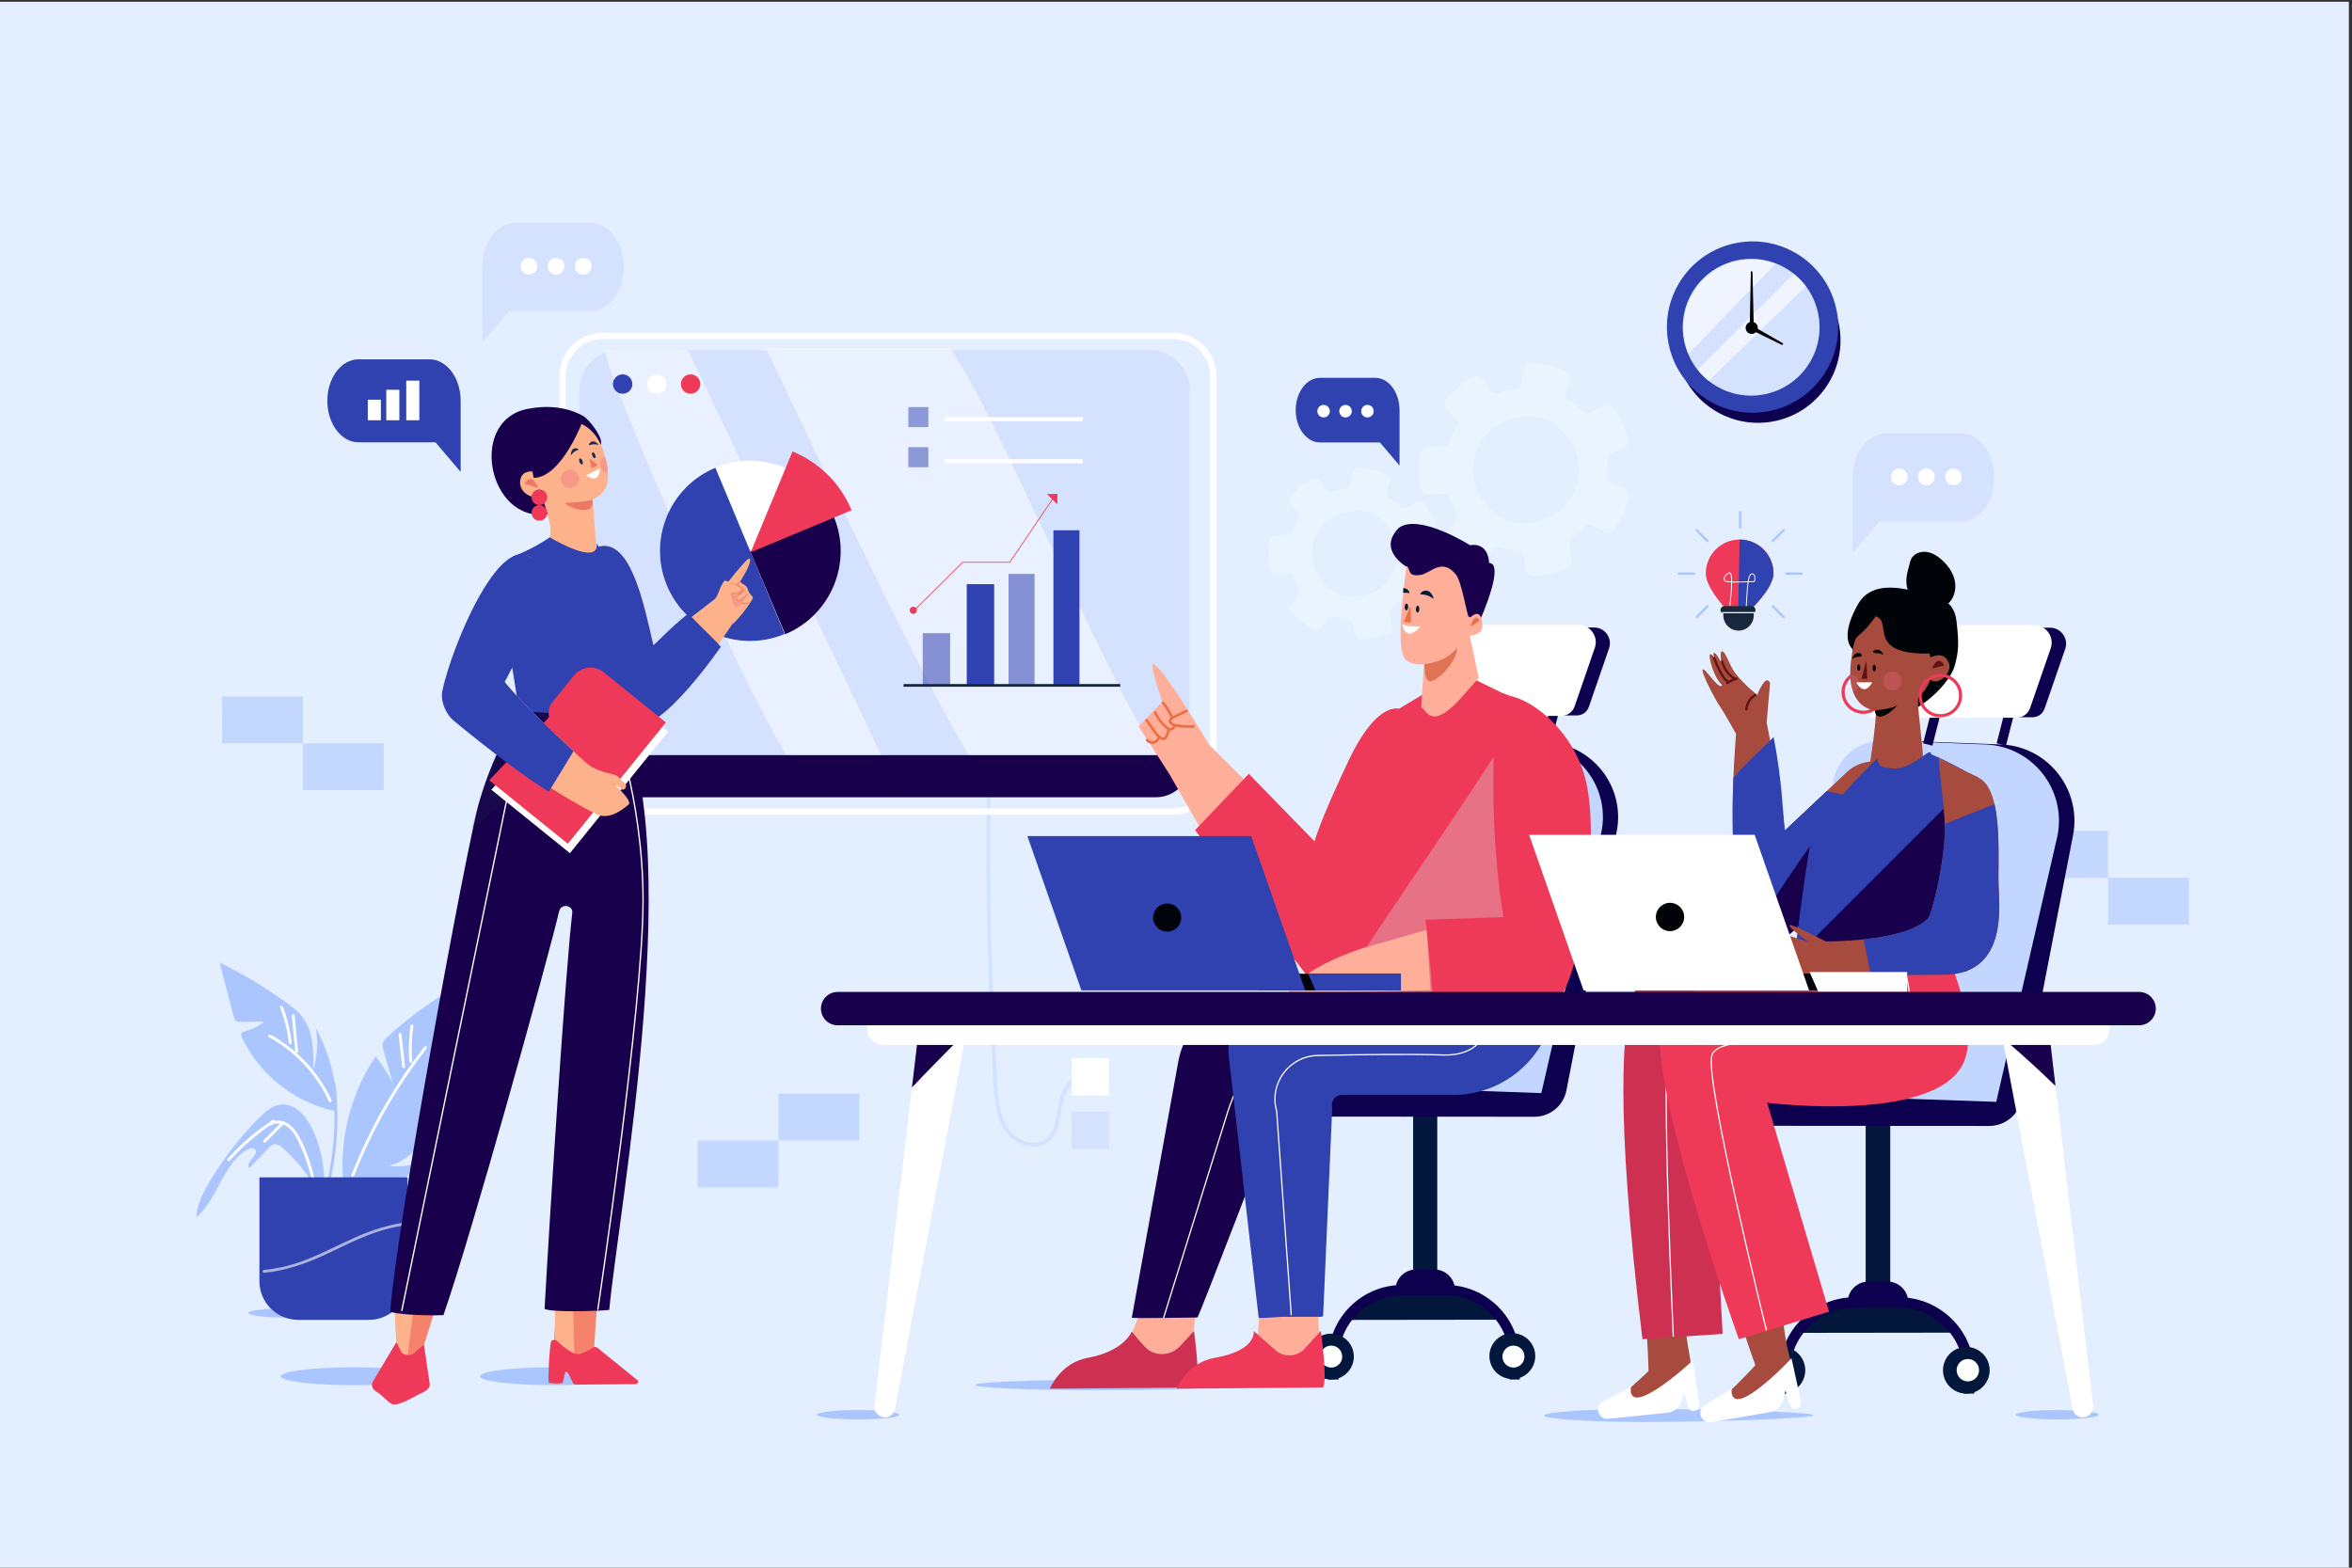 <?xml version="1.0" encoding="utf-8"?>
<!-- Generator: Adobe Illustrator 27.5.0, SVG Export Plug-In . SVG Version: 6.00 Build 0)  -->
<svg version="1.1" xmlns="http://www.w3.org/2000/svg" xmlns:xlink="http://www.w3.org/1999/xlink" x="0px" y="0px"
	 viewBox="0 0 750 500" style="enable-background:new 0 0 750 500;" xml:space="preserve">
<rect x="0" y="0" width="750" height="500" fill="#333333" stroke="none"/>
<g id="BACKGROUND">
	<rect x="-0.998" y="0.554" style="fill:#E3EFFF;" width="750" height="500"/>
</g>
<g id="OBJECTS">
	<g>
		<g>
			
				<ellipse transform="matrix(0.987 -0.162 0.162 0.987 -10.217 91.948)" style="fill:#0D004F;" cx="560.475" cy="108.822" rx="26.293" ry="26.293"/>
			<circle style="fill:#FFFFFF;" cx="558.587" cy="104.572" r="26.293"/>
			
				<ellipse transform="matrix(0.973 -0.233 0.233 0.973 -9.007 132.718)" style="fill:#3041B0;" cx="558.587" cy="104.572" rx="27.304" ry="27.304"/>
			
				<ellipse transform="matrix(0.962 -0.272 0.272 0.962 -7.399 155.709)" style="fill:#D4E2FF;" cx="558.587" cy="104.572" rx="21.818" ry="21.818"/>
			<path style="opacity:0.62;fill:#FFFFFF;" d="M544.357,106.705c7.269-7.549,14.534-15.107,21.904-22.558
				c-2.388-0.898-4.973-1.392-7.675-1.392c-12.05,0-21.818,9.768-21.818,21.817c0,2.938,0.585,5.74,1.638,8.298
				C540.393,110.817,542.376,108.762,544.357,106.705z"/>
			<path style="opacity:0.62;fill:#FFFFFF;" d="M546.768,119.628c1.211-1.188,2.457-2.338,3.665-3.528
				c8.441-8.313,16.933-16.574,25.477-24.78c-1.134-1.479-2.452-2.809-3.922-3.955c-10.276,10.128-20.448,20.363-30.646,30.569
				c1.028,1.324,2.205,2.526,3.505,3.582C545.466,120.839,546.172,120.213,546.768,119.628z"/>
			<path d="M560.525,104.572c0-1.071-0.868-1.939-1.939-1.939c-1.071,0-1.939,0.868-1.939,1.939c0,1.071,0.868,1.939,1.939,1.939
				C559.657,106.511,560.525,105.643,560.525,104.572z"/>
			<g>
				<path d="M568.131,109.976l-10.191-5.01l0.362-18.225c0.003-0.137,0.111-0.248,0.247-0.255l0,0
					c0.147-0.008,0.271,0.107,0.274,0.254l0.409,17.439l9.189,5.25c0.143,0.082,0.197,0.26,0.123,0.407l0,0
					C568.469,109.988,568.284,110.051,568.131,109.976z"/>
			</g>
		</g>
		<g style="opacity:0.73;">
			<g>
				<path style="fill:#EDF5FF;" d="M475.224,124.467l-2.452-3.503c-0.683-0.976-1.998-1.256-3.033-0.666
					c-3.229,1.841-6.09,4.162-8.543,6.931c-0.786,0.888-0.787,2.225,0.02,3.095l2.941,3.173c0.686,0.74,0.813,1.848,0.287,2.709
					c-0.897,1.469-1.644,3.022-2.234,4.631c-0.312,0.851-1.13,1.413-2.036,1.448l-4.944,0.19c-1.097,0.042-2.004,0.861-2.178,1.945
					c-0.6,3.739-0.572,7.585,0.081,11.305c0.199,1.129,1.194,1.944,2.339,1.904l4.566-0.157c0.967-0.033,1.862,0.54,2.199,1.446
					c0.301,0.809,0.645,1.61,1.034,2.401c0.366,0.742,0.762,1.46,1.187,2.151c0.49,0.798,0.416,1.82-0.158,2.56l-2.918,3.76
					c-0.687,0.885-0.628,2.135,0.128,2.962c2.544,2.783,5.568,5.148,8.889,6.954c0.996,0.542,2.24,0.284,2.928-0.618l2.83-3.709
					c0.581-0.762,1.578-1.085,2.49-0.791c1.733,0.559,3.525,0.938,5.344,1.126c1.028,0.106,1.853,0.894,2.01,1.916l0.643,4.18
					c0.182,1.186,1.252,2.022,2.449,1.937c3.75-0.267,7.395-1.153,10.888-2.648c0.991-0.425,1.58-1.456,1.392-2.518l-0.895-5.066
					c-0.152-0.862,0.189-1.751,0.91-2.247c1.384-0.95,2.654-2.018,3.802-3.185c0.712-0.724,1.82-0.874,2.708-0.384l3.772,2.082
					c1.035,0.571,2.335,0.259,3.003-0.716c2.11-3.086,3.717-6.534,4.723-10.142c0.297-1.067-0.197-2.198-1.191-2.688l-4.36-2.148
					c-0.825-0.407-1.342-1.269-1.267-2.186c0.136-1.674,0.109-3.368-0.086-5.06c-0.112-0.975,0.439-1.906,1.335-2.307l4.092-1.831
					c1.056-0.473,1.592-1.661,1.255-2.768c-0.536-1.759-1.217-3.48-2.033-5.137c-0.831-1.687-1.799-3.304-2.891-4.827
					c-0.678-0.946-1.957-1.24-2.976-0.678l-3.89,2.147c-0.87,0.48-1.953,0.345-2.668-0.345c-1.332-1.285-2.788-2.413-4.339-3.374
					c-0.852-0.528-1.25-1.553-0.99-2.521l1.15-4.265c0.304-1.128-0.291-2.303-1.377-2.732c-3.457-1.366-7.144-2.167-10.849-2.356
					c-1.16-0.059-2.185,0.753-2.383,1.898l-0.762,4.394c-0.169,0.978-0.951,1.737-1.935,1.865c-1.812,0.236-3.618,0.667-5.389,1.303
					C476.884,125.652,475.81,125.305,475.224,124.467z M492.584,133.432c19.848,10.119,10.678,37.081-11.226,33.001
					c-0.235-0.044-0.473-0.125-0.685-0.234c-19.836-10.125-10.668-37.072,11.226-33.001
					C492.134,133.243,492.371,133.324,492.584,133.432z"/>
				<path style="fill:#EDF5FF;" d="M422.787,156.184l-1.976-2.823c-0.551-0.786-1.61-1.012-2.444-0.537
					c-2.602,1.483-4.908,3.354-6.885,5.586c-0.634,0.715-0.634,1.793,0.016,2.494l2.37,2.557c0.553,0.597,0.655,1.489,0.231,2.184
					c-0.723,1.184-1.324,2.435-1.8,3.732c-0.252,0.686-0.91,1.138-1.641,1.167l-3.984,0.153c-0.884,0.034-1.615,0.693-1.755,1.567
					c-0.484,3.013-0.461,6.113,0.065,9.11c0.16,0.91,0.962,1.566,1.885,1.535l3.679-0.127c0.779-0.027,1.5,0.435,1.772,1.166
					c0.242,0.652,0.519,1.297,0.833,1.935c0.295,0.598,0.614,1.176,0.957,1.734c0.395,0.643,0.335,1.466-0.128,2.063l-2.351,3.03
					c-0.554,0.713-0.506,1.721,0.104,2.387c2.05,2.243,4.487,4.149,7.163,5.604c0.803,0.436,1.805,0.229,2.359-0.498l2.281-2.989
					c0.468-0.614,1.271-0.874,2.007-0.637c1.397,0.451,2.841,0.756,4.307,0.907c0.829,0.086,1.493,0.721,1.62,1.544l0.518,3.368
					c0.147,0.956,1.009,1.63,1.973,1.561c3.022-0.215,5.959-0.929,8.774-2.134c0.799-0.342,1.273-1.173,1.122-2.029l-0.721-4.083
					c-0.123-0.694,0.152-1.412,0.734-1.811c1.115-0.766,2.139-1.626,3.064-2.567c0.573-0.583,1.467-0.705,2.183-0.309l3.04,1.678
					c0.834,0.461,1.882,0.21,2.42-0.577c1.701-2.487,2.995-5.266,3.806-8.174c0.24-0.86-0.159-1.771-0.959-2.166l-3.514-1.731
					c-0.665-0.327-1.081-1.023-1.021-1.761c0.109-1.349,0.088-2.714-0.069-4.078c-0.09-0.786,0.354-1.536,1.076-1.859l3.298-1.476
					c0.851-0.381,1.283-1.338,1.011-2.23c-0.432-1.418-0.981-2.805-1.638-4.14c-0.669-1.359-1.45-2.663-2.329-3.89
					c-0.547-0.763-1.577-0.999-2.398-0.546l-3.135,1.73c-0.701,0.387-1.574,0.278-2.15-0.278c-1.074-1.035-2.247-1.944-3.497-2.719
					c-0.686-0.425-1.008-1.252-0.798-2.031l0.927-3.437c0.245-0.909-0.235-1.855-1.11-2.201c-2.786-1.101-5.757-1.746-8.743-1.899
					c-0.934-0.048-1.761,0.607-1.921,1.529l-0.614,3.541c-0.137,0.788-0.766,1.4-1.56,1.503c-1.46,0.19-2.915,0.537-4.343,1.05
					C424.125,157.139,423.26,156.859,422.787,156.184z M436.778,163.409c15.995,8.154,8.605,29.882-9.047,26.595
					c-0.189-0.035-0.381-0.1-0.552-0.188c-15.985-8.159-8.597-29.875,9.047-26.594C436.415,163.256,436.606,163.322,436.778,163.409
					z"/>
			</g>
		</g>
		<g>
			<path style="fill:#3041B0;" d="M114.304,141.074h24.563l8.031,9.451v-22.683c0-7.308-4.441-13.232-9.92-13.232h-22.674
				c-5.479,0-9.92,5.924-9.92,13.232l0,0C104.384,135.15,108.826,141.074,114.304,141.074z"/>
			<rect x="123.177" y="124.32" style="fill:#FFFFFF;" width="4.166" height="9.72"/>
			<rect x="117.284" y="127.482" style="fill:#FFFFFF;" width="4.166" height="6.558"/>
			<rect x="129.547" y="121.405" style="fill:#FFFFFF;" width="4.166" height="12.636"/>
		</g>
		<g>
			<g>
				<path style="fill:#D4E2FF;" d="M188.399,99.192h-26.081l-8.527,10.035V85.143c0-7.759,4.716-14.049,10.533-14.049h24.075
					c5.817,0,10.533,6.29,10.533,14.049l0,0C198.932,92.902,194.216,99.192,188.399,99.192z"/>
			</g>
			<g>
				<path style="fill:#FFFFFF;" d="M171.331,84.917c0-1.469-1.191-2.66-2.66-2.66c-1.469,0-2.66,1.191-2.66,2.66
					c0,1.469,1.191,2.66,2.66,2.66C170.14,87.577,171.331,86.386,171.331,84.917z"/>
				<path style="fill:#FFFFFF;" d="M179.977,84.917c0-1.469-1.191-2.66-2.66-2.66c-1.469,0-2.66,1.191-2.66,2.66
					c0,1.469,1.191,2.66,2.66,2.66C178.786,87.577,179.977,86.386,179.977,84.917z"/>
				<path style="fill:#FFFFFF;" d="M188.623,84.917c0-1.469-1.191-2.66-2.66-2.66c-1.469,0-2.66,1.191-2.66,2.66
					c0,1.469,1.191,2.66,2.66,2.66C187.432,87.577,188.623,86.386,188.623,84.917z"/>
			</g>
		</g>
		<g>
			<g>
				<path style="fill:#D4E2FF;" d="M625.358,166.366h-26.082l-8.527,10.035v-24.085c0-7.759,4.716-14.049,10.533-14.049h24.075
					c5.817,0,10.533,6.29,10.533,14.049l0,0C635.891,160.076,631.175,166.366,625.358,166.366z"/>
			</g>
			<g>
				<path style="fill:#FFFFFF;" d="M608.29,152.09c0-1.469-1.191-2.66-2.66-2.66c-1.469,0-2.66,1.191-2.66,2.66
					c0,1.469,1.191,2.66,2.66,2.66C607.099,154.75,608.29,153.559,608.29,152.09z"/>
				<path style="fill:#FFFFFF;" d="M616.936,152.09c0-1.469-1.191-2.66-2.66-2.66s-2.66,1.191-2.66,2.66
					c0,1.469,1.191,2.66,2.66,2.66S616.936,153.559,616.936,152.09z"/>
				<path style="fill:#FFFFFF;" d="M625.582,152.09c0-1.469-1.191-2.66-2.66-2.66c-1.469,0-2.66,1.191-2.66,2.66
					c0,1.469,1.191,2.66,2.66,2.66C624.391,154.75,625.582,153.559,625.582,152.09z"/>
			</g>
		</g>
		<g>
			<g>
				<path style="fill:#3041B0;" d="M420.895,141.116h19.129l6.254,7.36v-17.665c0-5.691-3.459-10.304-7.725-10.304h-17.658
					c-4.267,0-7.725,4.613-7.725,10.304l0,0C413.169,136.503,416.628,141.116,420.895,141.116z"/>
			</g>
			<g>
				<path style="fill:#FFFFFF;" d="M424.062,131.14c0-1.102-0.893-1.995-1.995-1.995c-1.102,0-1.995,0.893-1.995,1.995
					c0,1.102,0.893,1.995,1.995,1.995C423.169,133.135,424.062,132.242,424.062,131.14z"/>
				<path style="fill:#FFFFFF;" d="M431.055,131.14c0-1.102-0.893-1.995-1.995-1.995c-1.102,0-1.995,0.893-1.995,1.995
					c0,1.102,0.893,1.995,1.995,1.995C430.161,133.135,431.055,132.242,431.055,131.14z"/>
				<path style="fill:#FFFFFF;" d="M438.047,131.14c0-1.102-0.893-1.995-1.995-1.995c-1.102,0-1.995,0.893-1.995,1.995
					c0,1.102,0.893,1.995,1.995,1.995C437.154,133.135,438.047,132.242,438.047,131.14z"/>
			</g>
		</g>
		<g>
			<g>
				<path style="fill:#EE3A58;" d="M565.523,182.874c0-5.96-4.831-10.791-10.791-10.791c-5.96,0-10.791,4.831-10.791,10.791
					s10.269,15.316,10.269,15.316S565.523,188.834,565.523,182.874z"/>
				<path style="fill:#3041B0;" d="M554.21,198.19c0,0,11.313-9.357,11.313-15.316s-4.831-10.791-10.791-10.791"/>
				<path style="fill:none;stroke:#FFFFFF;stroke-width:0.287;stroke-miterlimit:10;" d="M551.599,193.317
					c0,0,1.392-11.313-0.174-10.617c-1.567,0.696-2.437,2.437-0.696,2.785c1.741,0.348,8.702,0,8.702,0s0.62-1.98-0.522-2.437
					c-1.74-0.696-1.74,5.918-2.089,10.617"/>
				<g>
					<path style="fill:#18293D;" d="M558.561,195.754h-8.703c-0.673,0-1.218-0.545-1.218-1.218l0,0c0-0.673,0.546-1.218,1.218-1.218
						h8.703c0.673,0,1.218,0.546,1.218,1.218l0,0C559.779,195.208,559.234,195.754,558.561,195.754z"/>
					<path style="fill:#18293D;stroke:#EAEBEC;stroke-width:0.393;stroke-miterlimit:10;" d="M554.384,201.323L554.384,201.323
						c-2.788,0-5.047-2.26-5.047-5.047v-0.87h10.095v0.87C559.431,199.064,557.171,201.323,554.384,201.323z"/>
				</g>
			</g>
			<g>
				<g>
					
						<line style="fill:none;stroke:#ABC6FF;stroke-width:0.738;stroke-linecap:round;stroke-miterlimit:10;" x1="535.275" y1="182.943" x2="540.18" y2="182.943"/>
					
						<line style="fill:none;stroke:#ABC6FF;stroke-width:0.738;stroke-linecap:round;stroke-miterlimit:10;" x1="569.61" y1="182.943" x2="574.516" y2="182.943"/>
				</g>
				<g>
					
						<line style="fill:none;stroke:#ABC6FF;stroke-width:0.738;stroke-linecap:round;stroke-miterlimit:10;" x1="541.022" y1="169.069" x2="544.49" y2="172.538"/>
					
						<line style="fill:none;stroke:#ABC6FF;stroke-width:0.738;stroke-linecap:round;stroke-miterlimit:10;" x1="565.3" y1="193.348" x2="568.769" y2="196.816"/>
				</g>
				<g>
					
						<line style="fill:none;stroke:#ABC6FF;stroke-width:0.738;stroke-linecap:round;stroke-miterlimit:10;" x1="554.895" y1="163.323" x2="554.895" y2="168.228"/>
				</g>
				<g>
					
						<line style="fill:none;stroke:#ABC6FF;stroke-width:0.738;stroke-linecap:round;stroke-miterlimit:10;" x1="568.769" y1="169.069" x2="565.3" y2="172.538"/>
					
						<line style="fill:none;stroke:#ABC6FF;stroke-width:0.738;stroke-linecap:round;stroke-miterlimit:10;" x1="544.49" y1="193.348" x2="541.022" y2="196.816"/>
				</g>
			</g>
		</g>
	</g>
	<g>
		<g style="opacity:0.56;">
			<g>
				<rect x="70.82" y="222.106" style="fill:#ABC6FF;" width="25.772" height="14.964"/>
				<rect x="96.592" y="237.07" style="fill:#ABC6FF;" width="25.772" height="14.964"/>
			</g>
			<g>
				<rect x="646.449" y="265.004" style="fill:#ABC6FF;" width="25.772" height="14.964"/>
				<rect x="672.22" y="279.968" style="fill:#ABC6FF;" width="25.772" height="14.964"/>
			</g>
			<g>
				
					<rect x="248.231" y="348.804" transform="matrix(-1 -1.224647e-16 1.224647e-16 -1 522.233 712.573)" style="fill:#ABC6FF;" width="25.772" height="14.964"/>
				
					<rect x="222.459" y="363.769" transform="matrix(-1 -1.224647e-16 1.224647e-16 -1 470.69 742.501)" style="fill:#ABC6FF;" width="25.772" height="14.964"/>
			</g>
		</g>
		<g>
			<g>
				<path style="fill:#ABC6FF;" d="M105.743,418.765c0,0.833-5.948,1.508-13.284,1.508c-7.337,0-13.284-0.675-13.284-1.508
					c0-0.833,5.948-1.508,13.284-1.508C99.796,417.257,105.743,417.932,105.743,418.765z"/>
				<g>
					<g>
						<g>
							<g>
								<path style="fill:#ABC6FF;" d="M104.255,380.881c3.181-11.465,4.101-23.469,2.691-35.284c-0.069-0.578-0.985-0.585-0.915,0
									c1.401,11.739,0.502,23.648-2.658,35.041C103.215,381.206,104.098,381.449,104.255,380.881L104.255,380.881z"/>
							</g>
						</g>
						<g>
							<path style="fill:#ABC6FF;" d="M117.472,378.769c5.998,1.374,12.736-2.033,15.185-7.678
								c-2.758,0.875-5.707,1.141-8.577,0.775c8.821-2.614,14.276-11.463,17.263-20.164c2.79-8.125,4.164-16.734,4.043-25.324
								c-2.386,2.189-4.771,4.378-7.157,6.567c2.292-2.377,4.629-4.819,5.983-7.83c1.355-3.012,1.557-6.758-0.338-9.462
								c-7.252,4.282-14.06,9.317-20.278,14.998c-0.597,0.545-1.211,1.132-1.455,1.903c-0.276,0.871-0.029,1.812,0.218,2.691
								c0.957,3.406,1.915,6.812,2.872,10.217c-1.502-3.02-3.34-5.873-5.467-8.491c-8.475,12.54-12.095,28.275-9.952,43.258"/>
						</g>
						<g>
							<path style="fill:#ABC6FF;" d="M103.381,378.06c0.165-6.077-1.091-12.188-3.641-17.706c-1.96-4.242-5.669-8.621-10.307-8.055
								c-2.691,0.329-4.872,2.273-6.783,4.196c-6.083,6.119-11.408,12.989-15.818,20.406c-2.089,3.514-4.014,7.29-4.266,11.37
								c6.991-5.845,8.373-17.035,16.263-21.595c0.748-0.432,1.774-0.763,2.407-0.174c1.734,1.611-3.397,4.374-1.757,6.08
								c2.065-2.141,4.131-4.281,6.196-6.422c0.467-0.484,0.971-0.991,1.624-1.153c1.098-0.273,2.158,0.502,3.002,1.255
								c4.195,3.745,7.765,8.19,10.516,13.095"/>
						</g>
						<g>
							<path style="fill:#ABC6FF;" d="M107.418,352.99c-0.195-8.74-2.507-17.425-6.683-25.105c0.74,4.497,0.435,9.162-0.885,13.525
								c0.183-5.822,0.22-12.139-3.248-16.818c-1.47-1.983-3.465-3.505-5.468-4.948c-6.672-4.807-13.746-9.054-21.126-12.682
								c1.522,5.806,3.044,11.611,4.566,17.416c0.114,0.436,0.246,0.901,0.591,1.192c0.397,0.335,0.965,0.347,1.484,0.343
								c2.522-0.02,5.044-0.041,7.566-0.061c-1.682,1.401-3.68,2.42-5.802,2.957c-0.582,0.147-1.268,0.339-1.467,0.906
								c-0.145,0.413,0.04,0.862,0.227,1.258c5.557,11.734,16.774,20.625,29.467,23.357"/>
						</g>
						<g>
							<g>
								<g>
									<path style="fill:#FFFFFF;" d="M130.923,327.049c-0.548,3.811-0.697,7.658-0.42,11.499c0.042,0.584,0.958,0.589,0.916,0
										c-0.27-3.754-0.149-7.529,0.387-11.255C131.888,326.716,131.006,326.467,130.923,327.049L130.923,327.049z"/>
								</g>
							</g>
							<g>
								<g>
									<path style="fill:#FFFFFF;" d="M127.095,329.904c0.389,3.425,0.777,6.85,1.166,10.275c0.066,0.579,0.982,0.586,0.916,0
										c-0.389-3.425-0.777-6.85-1.166-10.275C127.945,329.326,127.029,329.319,127.095,329.904L127.095,329.904z"/>
								</g>
							</g>
							<g>
								<g>
									<path style="fill:#FFFFFF;" d="M112.956,374.939c5.683-14.519,13.46-28.183,23.046-40.479
										c0.358-0.459-0.285-1.112-0.647-0.647c-9.691,12.431-17.537,26.206-23.282,40.883
										C111.858,375.244,112.743,375.482,112.956,374.939L112.956,374.939z"/>
								</g>
							</g>
							<g>
								<g>
									<path style="fill:#FFFFFF;" d="M95.049,335.31c-0.362-3.789-0.723-7.578-1.085-11.366c-0.056-0.581-0.972-0.587-0.916,0
										c0.362,3.789,0.723,7.578,1.085,11.366C94.189,335.891,95.105,335.897,95.049,335.31L95.049,335.31z"/>
								</g>
							</g>
							<g>
								<g>
									<path style="fill:#FFFFFF;" d="M89.322,321.359c1.407,3.607,2.345,7.383,2.763,11.232c0.063,0.579,0.979,0.586,0.916,0
										c-0.427-3.934-1.357-7.788-2.796-11.476C89.993,320.573,89.108,320.809,89.322,321.359L89.322,321.359z"/>
								</g>
							</g>
							<g>
								<g>
									<path style="fill:#FFFFFF;" d="M105.71,350.844c-4.068-8.812-10.96-16.174-19.476-20.827
										c-0.517-0.283-0.98,0.508-0.462,0.79c8.393,4.586,15.14,11.816,19.148,20.499
										C105.166,351.84,105.956,351.376,105.71,350.844L105.71,350.844z"/>
								</g>
							</g>
							<g>
								<g>
									<path style="fill:#FFFFFF;" d="M89.998,357.713c-1.985,1.985-3.969,3.969-5.954,5.954c-0.417,0.417,0.23,1.065,0.647,0.647
										c1.985-1.985,3.969-3.969,5.954-5.954C91.063,357.944,90.415,357.296,89.998,357.713L89.998,357.713z"/>
								</g>
							</g>
							<g>
								<g>
									<path style="fill:#FFFFFF;" d="M86.928,357.229c-5.275,3.487-10.096,7.623-14.336,12.315
										c-0.394,0.436,0.251,1.086,0.647,0.647c4.188-4.635,8.94-8.727,14.151-12.172
										C87.879,357.696,87.421,356.903,86.928,357.229L86.928,357.229z"/>
								</g>
							</g>
							<g>
								<g>
									<path style="fill:#FFFFFF;" d="M86.244,358.965c1.724-1.115,3.936-0.707,5.524,0.472c1.613,1.198,2.616,3.022,3.466,4.8
										c1.96,4.101,3.402,8.44,4.371,12.878c0.126,0.575,1.008,0.332,0.883-0.243c-1.08-4.947-2.701-9.954-5.132-14.415
										c-0.99-1.817-2.326-3.591-4.254-4.474c-1.707-0.782-3.71-0.848-5.32,0.192C85.289,358.493,85.747,359.286,86.244,358.965
										L86.244,358.965z"/>
								</g>
							</g>
						</g>
					</g>
					<g>
						<path style="fill:#3041B0;" d="M95.064,420.952h22.522c6.815,0,12.34-5.525,12.34-12.34v-33.114H82.724v33.114
							C82.724,415.427,88.248,420.952,95.064,420.952z"/>
						<path style="opacity:0.28;fill:#3041B0;" d="M95.064,420.952h22.522c6.815,0,12.34-5.525,12.34-12.34v-33.114"/>
					</g>
					<g>
						<g style="opacity:0.59;">
							<g>
								<path style="fill:#FFFFFF;" d="M130.923,389.705c-6.38,0.605-12.396,2.585-18.216,5.2
									c-5.681,2.552-11.172,5.548-17.07,7.592c-3.705,1.284-7.526,2.161-11.432,2.532c-0.581,0.055-0.587,0.971,0,0.916
									c6.38-0.605,12.396-2.585,18.216-5.2c5.681-2.552,11.172-5.548,17.07-7.592c3.705-1.284,7.526-2.161,11.432-2.532
									C131.505,390.566,131.51,389.65,130.923,389.705L130.923,389.705z"/>
							</g>
						</g>
					</g>
				</g>
			</g>
		</g>
	</g>
	<g>
		<g>
			<g>
				<g>
					<g>
						<path style="fill:#D4E2FF;" d="M314.743,245.027c-0.471,24.416-0.233,48.845,0.727,73.246
							c0.241,6.121,0.527,12.24,0.858,18.357c0.293,5.419,0.315,10.983,1.245,16.34c0.756,4.356,2.559,8.759,6.499,11.13
							c3.193,1.922,7.547,2.425,10.552-0.131c3.637-3.094,3.336-8.407,4.356-12.658c1.269-5.287,5.741-9.259,11.263-9.449
							c0.823-0.028,0.827-1.31,0-1.282c-4.064,0.14-7.885,2.173-10.295,5.45c-2.536,3.448-2.515,7.699-3.418,11.71
							c-0.466,2.071-1.262,4.146-3.008,5.471c-1.674,1.27-3.859,1.481-5.859,1.001c-4.839-1.163-7.46-5.411-8.532-9.993
							c-1.218-5.207-1.144-10.787-1.438-16.102c-0.325-5.868-0.608-11.739-0.849-17.612c-0.486-11.828-0.804-23.662-0.954-35.499
							c-0.168-13.327-0.12-26.656,0.137-39.981C316.041,244.202,314.759,244.202,314.743,245.027L314.743,245.027z"/>
					</g>
				</g>
				<rect x="341.708" y="337.456" style="fill:#FFFFFF;" width="11.936" height="11.935"/>
				<rect x="341.708" y="321.258" style="fill:#D4E2FF;" width="11.936" height="11.935"/>
				<rect x="341.708" y="354.507" style="fill:#D4E2FF;" width="11.936" height="11.935"/>
			</g>
			<g>
				<g>
					<path style="fill:none;stroke:#FFFFFF;stroke-width:2;stroke-miterlimit:10;" d="M179.385,246.014V119.962
						c0-7.096,5.753-12.849,12.849-12.849h181.809c7.096,0,12.849,5.753,12.849,12.849v126.053c0,7.096-5.753,12.849-12.849,12.849
						H192.233C185.137,258.863,179.385,253.111,179.385,246.014z"/>
					<path style="fill:#D4E2FF;" d="M366.683,254.282H197.455c-7.016,0-12.703-5.687-12.703-12.703V124.397
						c0-7.016,5.687-12.703,12.703-12.703h169.228c7.016,0,12.703,5.687,12.703,12.703v117.182
						C379.386,248.595,373.699,254.282,366.683,254.282z"/>
					<path style="opacity:0.48;fill:#FFFFFF;stroke:#FBF9F5;stroke-width:0.278;stroke-miterlimit:10;" d="M244.231,111.171h58.296
						c11.201,11.546,57.338,123.398,72.362,138.038c-2.2,3.09-5.59,5.073-9.395,5.073h-46.921
						C304.971,243.128,246.308,113.464,244.231,111.171z"/>
					<path style="opacity:0.48;fill:#FFFFFF;stroke:#FBF9F5;stroke-width:0.278;stroke-miterlimit:10;" d="M261.078,253.845
						c-1.754-1.963-3.505-3.93-5.253-5.9c-14.028-15.815-65.993-136.251-62.461-136.251h25.854c0,0.12,68.37,142.848,68.001,142.588
						h-25.855C261.297,254.132,261.203,253.985,261.078,253.845z"/>
					<path style="fill:#18004C;" d="M184.752,240.845c0,7.421,5.376,13.438,12.008,13.438h171.838
						c6.632,0,12.008-6.016,12.008-13.438H184.752z"/>
				</g>
				<g>
					<path style="fill:#3041B0;" d="M201.648,122.494c0-1.709-1.385-3.094-3.094-3.094s-3.094,1.385-3.094,3.094
						c0,1.709,1.385,3.094,3.094,3.094S201.648,124.203,201.648,122.494z"/>
					<path style="fill:#FFFFFF;" d="M212.479,122.494c0-1.709-1.385-3.094-3.094-3.094s-3.094,1.385-3.094,3.094
						c0,1.709,1.385,3.094,3.094,3.094S212.479,124.203,212.479,122.494z"/>
					<path style="fill:#EE3A58;" d="M223.309,122.494c0-1.709-1.385-3.094-3.094-3.094c-1.709,0-3.094,1.385-3.094,3.094
						c0,1.709,1.385,3.094,3.094,3.094C221.923,125.588,223.309,124.203,223.309,122.494z"/>
				</g>
			</g>
			<g>
				<g>
					<path style="fill:#FFFFFF;" d="M250.236,202.206c14.64-6.107,21.558-22.926,15.451-37.566
						c-6.107-14.64-22.926-21.558-37.566-15.451c-14.641,6.107-21.558,22.926-15.451,37.566
						C218.777,201.395,235.596,208.313,250.236,202.206z"/>
					<path style="fill:#3041B0;" d="M250.236,202.206c-14.64,6.107-31.459-0.811-37.566-15.451
						c-6.107-14.64,0.811-31.46,15.451-37.566L250.236,202.206z"/>
					<path style="fill:#18004C;" d="M250.399,202.273c14.64-6.107,21.558-22.926,15.451-37.566l-26.624,11.106L250.399,202.273z"/>
					<path style="fill:#EE3A58;" d="M239.37,176.158l32.188-13.427c-3.692-8.851-10.622-15.367-18.841-18.747L239.37,176.158z"/>
				</g>
				<g>
					<g style="opacity:0.54;">
						<polyline style="fill:#3041B0;" points="294.246,201.954 302.98,201.954 302.98,218.564 294.246,218.564 						"/>
					</g>
					<g>
						<rect x="308.279" y="186.315" style="fill:#3041B0;" width="8.735" height="32.249"/>
					</g>
					<g style="opacity:0.54;">
						<rect x="321.596" y="183.052" style="fill:#3041B0;" width="8.305" height="35.512"/>
					</g>
					<g>
						<rect x="335.915" y="169.129" style="fill:#3041B0;" width="8.305" height="49.435"/>
					</g>
					<g>
						<polyline style="fill:none;stroke:#EE3A58;stroke-width:0.245;stroke-miterlimit:10;" points="291.084,195.085 
							306.979,179.334 322.014,179.334 336.334,158.141 						"/>
						<polygon style="fill:#EE3A58;stroke:#EE3A58;stroke-width:0.866;stroke-miterlimit:10;" points="336.747,159.828 
							336.747,157.982 334.902,157.982 						"/>
						<path style="fill:#EE3A58;stroke:#EE3A58;stroke-width:0.866;stroke-miterlimit:10;" d="M291.944,194.656
							c0-0.395-0.32-0.716-0.716-0.716c-0.395,0-0.716,0.32-0.716,0.716s0.32,0.716,0.716,0.716
							C291.623,195.372,291.944,195.051,291.944,194.656z"/>
					</g>
					
						<line style="fill:none;stroke:#18293D;stroke-width:0.866;stroke-miterlimit:10;" x1="288.117" y1="218.597" x2="357.221" y2="218.597"/>
				</g>
				<g>
					<g style="opacity:0.5;">
						<rect x="289.649" y="129.84" style="fill:#3041B0;" width="6.393" height="6.393"/>
						<rect x="289.649" y="142.626" style="fill:#3041B0;" width="6.393" height="6.393"/>
					</g>
					
						<line style="fill:none;stroke:#FFFFFF;stroke-width:1.282;stroke-miterlimit:10;" x1="301.157" y1="133.676" x2="345.25" y2="133.676"/>
					
						<line style="fill:none;stroke:#FFFFFF;stroke-width:1.282;stroke-miterlimit:10;" x1="301.157" y1="147.102" x2="345.25" y2="147.102"/>
				</g>
			</g>
		</g>
		<g>
			<g>
				<ellipse style="fill:#ABC6FF;" cx="112.804" cy="438.94" rx="23.278" ry="2.86"/>
				<ellipse style="fill:#ABC6FF;" cx="176.319" cy="438.94" rx="23.278" ry="2.86"/>
			</g>
			<g>
				<g>
					<g>
						<path style="fill:#FEB28C;" d="M233.383,199.225c0,0-23.2,35.489-29.5,31.044c0,0-10.142-5.174-6.508-26.003
							c0.007-2.023,0.017-3.426-0.055-3.743c0,0-2.033-18.485-5.413-22.744c-0.371-0.467-1.02-3.416-0.871-3.453
							c10.324-2.581,14.461,19.411,17.307,31.418c0.118,0.497,19.638-14.732,19.638-14.732s10.323-13.649,11.043-12.869
							c1.043,1.13-2.956,7.217-2.956,7.217s0.261,0.696,1.043,1.043c0.783,0.348,1.217,0.87,1.478,1.913
							c0.261,1.044,1.304,1.652,1.478,2.261C240.241,191.185,235.586,197.631,233.383,199.225z"/>
						<path style="fill:#3041B0;" d="M219.549,195.653c-5.786,4.468-11.13,10.415-11.207,10.09
							c-2.846-12.007-6.983-33.999-17.307-31.418c-0.149,0.037,0.501,2.986,0.871,3.453c3.38,4.259,5.413,22.744,5.413,22.744
							c0.072,0.317,0.061,1.72,0.054,3.743c-3.634,20.83,6.508,26.003,6.508,26.003c4.821,3.401,19.33-14.404,25.975-23.975
							C227.35,203.332,222.038,198.632,219.549,195.653z"/>
						<path style="fill:#FEB28C;" d="M228.328,190.924c0,0,2.087-5.913,2.956-5.739c0.869,0.174,4.695,1.826,4.608,3.304
							c-0.087,1.478-3.391,0.261-3.391,0.261s0.609,3.304-1.043,3.739C229.807,192.924,228.328,190.924,228.328,190.924z"/>
						<g>
							<path style="fill:#F79988;" d="M233.458,188.49c0,0-0.087,1.478,1.13,1.739c0,0,0.261,1.565,1.826,1.217
								c0,0-0.435,0.695,0.522,0.87C236.936,192.316,232.85,196.75,233.458,188.49z"/>
							<g>
								<path style="fill:#EC7965;" d="M232.682,185.607c0.834,0.271,1.642,0.611,2.447,0.962c0.411,0.182,0.786,0.324,1.209,0.618
									c0.197,0.151,0.415,0.34,0.522,0.671c0.115,0.335-0.04,0.738-0.257,0.934c-0.863,0.692-1.845,0.708-2.722,0.667
									c-0.219-0.021-0.472-0.037-0.479-0.019c-0.028-0.093-0.005,0.219,0.024,0.421c0.027,0.438,0.076,0.872,0.083,1.313
									l-0.039,0.007l-0.247-1.282c-0.009-0.204-0.17-0.441,0.007-0.65c0.204-0.149,0.442-0.08,0.652-0.095
									c0.85-0.001,1.788-0.074,2.444-0.64c0.153-0.142,0.232-0.357,0.172-0.555c-0.057-0.199-0.213-0.359-0.379-0.49
									c-0.341-0.259-0.756-0.421-1.134-0.631l-2.32-1.196L232.682,185.607z"/>
							</g>
							<g>
								<path style="fill:#EC7965;" d="M236.169,185.199c-0.01,0.206-0.074,0.363-0.146,0.512c-0.073,0.149-0.187,0.26-0.279,0.391
									c-0.132,0.094-0.241,0.211-0.393,0.287c-0.151,0.077-0.311,0.147-0.524,0.167l-0.029-0.026
									c0.431-0.467,0.879-0.919,1.342-1.356L236.169,185.199z"/>
							</g>
							<g>
								<path style="fill:#EC7965;" d="M237.935,187.393c-0.193,0.437-0.467,0.82-0.767,1.179c-0.301,0.359-0.658,0.663-1.012,0.97
									c-0.394,0.265-0.752,0.534-1.21,0.738c-0.236,0.093-0.503,0.17-0.783,0.133c-0.263-0.053-0.532-0.201-0.614-0.445
									l0.032-0.023c0.293,0.371,0.852,0.3,1.219,0.069c0.389-0.23,0.758-0.503,1.117-0.781c0.723-0.552,1.392-1.177,1.99-1.865
									L237.935,187.393z"/>
							</g>
							<g>
								<path style="fill:#EC7965;" d="M234.537,190.225c0.223,0.48,0.457,0.998,0.816,1.123c0.332,0.139,0.75-0.03,1.123-0.33
									c0.397-0.256,0.75-0.648,1.142-0.991c0.39-0.35,0.78-0.704,1.215-1.028l0.031,0.024c-0.327,0.414-0.669,0.815-1.021,1.208
									c-0.356,0.388-0.709,0.785-1.137,1.104c-0.411,0.299-1,0.567-1.503,0.279c-0.487-0.293-0.608-0.882-0.705-1.382
									L234.537,190.225z"/>
							</g>
							<g>
								<path style="fill:#EC7965;" d="M236.347,191.186c0.109,0.308,0.273,0.583,0.423,0.837c0.077,0.123,0.18,0.234,0.251,0.285
									c0.01,0.023,0.131,0.039,0.261,0.041c0.254-0.026,0.491-0.018,0.831-0.122c0.366-0.027,0.548-0.016,0.895-0.185l0.029,0.026
									c-0.193,0.27-0.522,0.41-0.831,0.478c-0.299,0.103-0.624,0.211-0.956,0.173c-0.159-0.021-0.339-0.042-0.464-0.171
									c-0.117-0.122-0.193-0.269-0.259-0.418c-0.123-0.3-0.216-0.615-0.22-0.945L236.347,191.186z"/>
							</g>
						</g>
					</g>
					<g>
						<path style="fill:#18004C;" d="M185.963,169.881l5.715-28.526c0.277-2.222-3.743-7.542-5.692-8.658
							c-5.335-3.057-11.923-3.495-17.944-2.245c-19.624,4.077-11.676,38.764,8.609,33.11"/>
						<path style="fill:#FEB28C;" d="M170.897,149.816c0.009,0.296-0.226,0.54-0.522,0.539c-1.238-0.005-4.094-0.269-4.497,2.968
							c-0.408,3.273,2.711,5.115,4.587,5.217c0.542,0.03,1.791,0.14,2.159,0.54c1.128,1.228,1.659,3.91,2.527,7.254
							c1.918,7.386-3.883,10.758-3.883,10.758s19.345,9.511,19.165-0.023c0,0-1.529-17.539-1.439-17.629
							c1.51-1.51,7.376-2.159,3.688-14.661c-3.416-11.582-11.913-10.757-14.073-10.375
							C176.786,134.726,170.458,135.123,170.897,149.816z"/>
						<path style="fill:#18004C;" d="M186.184,133.357c0,0-6.762,18.844-15.962,19.066
							C170.223,152.423,164.148,131.198,186.184,133.357z"/>
						<g>
							<path style="fill:#EC7965;" d="M167.285,154.261c0,0,1.945-4.103,4.413,1.395"/>
							<path style="fill:#F79988;" d="M181.652,149.83c1.605-0.036,2.935,1.236,2.971,2.84c0.036,1.605-1.236,2.935-2.84,2.971
								c-1.605,0.036-2.935-1.236-2.971-2.84C178.775,151.196,180.047,149.866,181.652,149.83z"/>
							<path style="fill:#F79988;" d="M193.762,150.915c-1.33-0.241-2.353-1.391-2.384-2.795c-0.024-1.083,0.546-2.04,1.413-2.56
								C192.79,145.56,194.032,148.776,193.762,150.915z"/>
							<path style="fill:#FFFFFF;" d="M191.316,149.417l-4.431,2.207c0,0,2.168,1.577,3.339,0.714
								C191.395,151.475,191.316,149.417,191.316,149.417z"/>
							<path style="fill:#EC7965;" d="M187.924,146.199l0.701,3.163l1.54-0.68c0.284-0.126,0.33-0.509,0.084-0.698L187.924,146.199z
								"/>
							<path style="fill:#1E274D;" d="M182.238,145.013c-0.384,0.537-0.162-1.337,0.47-1.768s1.446-0.338,1.818,0.207
								C184.526,143.452,183.161,143.723,182.238,145.013z"/>
							<path style="fill:#1E274D;" d="M190.595,141.851c0.636,0.178-0.71-1.145-1.473-1.086c-0.763,0.059-1.339,0.641-1.288,1.299
								C187.833,142.064,189.067,141.422,190.595,141.851z"/>
							<path style="fill:#1E274D;" d="M184.794,147.34c0.214,0.53,0.595,0.875,0.852,0.771c0.257-0.104,0.292-0.617,0.078-1.147
								c-0.214-0.53-0.595-0.875-0.852-0.771C184.615,146.297,184.58,146.81,184.794,147.34z"/>
							<path style="fill:#1E274D;" d="M188.898,145.385c0.204,0.506,0.568,0.836,0.814,0.737c0.245-0.099,0.279-0.589,0.074-1.095
								c-0.204-0.506-0.569-0.836-0.814-0.736C188.727,144.389,188.694,144.88,188.898,145.385z"/>
						</g>
						<path style="fill:#EC7965;" d="M188.994,159.439c0,0-5.523,1.055-8.311,0.875
							C177.895,160.135,189.621,166.389,188.994,159.439z"/>
						<g>
							<path style="fill:#EE3A58;" d="M174.479,158.597c0,1.379-1.117,2.496-2.496,2.496c-1.379,0-2.496-1.117-2.496-2.496
								c0-1.379,1.118-2.496,2.496-2.496C173.362,156.101,174.479,157.218,174.479,158.597z"/>
							<path style="fill:#EE3A58;" d="M174.479,163.589c0,1.379-1.117,2.496-2.496,2.496c-1.379,0-2.496-1.118-2.496-2.496
								c0-1.378,1.118-2.496,2.496-2.496C173.362,161.093,174.479,162.21,174.479,163.589z"/>
						</g>
					</g>
					<g>
						<g>
							<path style="fill:#F5826B;" d="M177.649,412.802l-1.141,16.918c0,0,3.428,10.066,6.611,6.169
								c3.183-3.897,6.334-5.956,6.334-5.956l1.045-15.78L177.649,412.802z"/>
							<path style="fill:#FEB28C;" d="M182.702,415.11l0.55,20.644c0,0-10.074,1.513-6.331-5.23l0.062-19.052L182.702,415.11z"/>
							<path style="fill:#F5826B;" d="M139.592,414.92l-4.723,15.14c0,0-3.595,3.152-4.892,3.071
								c-2.36-0.148-3.598-4.221-3.598-4.221l-0.389-13.99H139.592z"/>
							<path style="fill:#FEB28C;" d="M132.788,410.874l-3.303,25.048c0,0-6.771,1.788-3.028-4.954l-0.826-19.268L132.788,410.874z"
								/>
							<path style="fill:#EE3A58;" d="M190.503,429.855l12.712,10.303c0.65,0.483,0.186,1.296-0.744,1.304l-18.764,0.152
								c-0.452,0.004-0.857-0.202-1.008-0.511l-1.415-2.901c-0.409-0.838-1.223-0.906-1.149-0.018l-0.693,2.801
								c0.037,0.441-4.449,0.321-4.488-0.081c-0.246-2.491,0.273-10.636,0.719-12.904c0.064-0.325,0.397-0.585,0.841-0.649l0.002,0
								c0.398-0.058,0.805,0.053,1.049,0.289c1.266,1.225,5.316,4.913,7.475,4.166c1.446-0.5,3.32-1.396,3.905-1.912
								C189.339,429.545,190.069,429.532,190.503,429.855z"/>
							<path style="fill:#EE3A58;" d="M126.204,428.386l-7.218,12.09c-0.771,1.176-0.342,2.579,1.051,3.408
								c2.257,1.343,4.101,4.023,5.521,4.063c2.566,0.071,6.555-2.631,8.88-3.645c1.56-0.68,2.782-1.677,2.589-2.982l-1.795-12.127
								c-0.022-0.15-0.287-0.205-0.417-0.087l-2.764,2.505c-0.906,0.821-3.363,0.711-3.973-0.272
								c-0.436-0.701-1.457-2.963-1.457-2.963C126.529,428.255,126.286,428.261,126.204,428.386z"/>
						</g>
						<path style="fill:#18004C;" d="M165.844,225.581c-4.538,8.926-9.538,17.92-13.135,30.594
							c-4.023,14.177-26.544,136.31-28.266,162.28c4.499,1.085,14.117,1.156,16.96,0.998c9.045-25.919,33.033-112.541,36.911-128.87
							c0.596-2.51,4.474-1.959,4.172,0.603c-2.201,18.646-7.164,96.01-8.826,126.271c2.36,1.201,17.892,0.674,20.618,0.332
							c2.964-31.982,25.574-152.963,1.829-192.209C185.247,224.084,182.637,225.083,165.844,225.581z"/>
						<g>
							<path style="fill:none;stroke:#FFFFFF;stroke-width:0.423;stroke-miterlimit:10;" d="M194.535,226.925
								c0,0,10.52,26.608,10.52,60.388c0,33.78-14.438,130.477-14.438,130.477"/>
							
								<line style="fill:none;stroke:#FFFFFF;stroke-width:0.423;stroke-miterlimit:10;" x1="128.101" y1="418.123" x2="167.507" y2="226.247"/>
						</g>
						<path style="opacity:0.21;fill:#1E274D;" d="M197.022,227.182l-46.531,37.085c0,0,5.099-23.278,15.519-38.353L197.022,227.182
							z"/>
					</g>
					<g>
						<path style="fill:#3041B0;" d="M190.286,173.331c0.831,0.966,12.681,20.9,12.304,28.418
							c-0.379,7.574-6.056,24.023-5.653,25.162c0,0,0.333,1.829-31.591-0.111c-1.123-12.716-4.899-40.054-1.552-49.438
							c0,0,5.321-1.774,11.528-5.986C175.321,171.377,191.062,180.91,190.286,173.331z"/>
					</g>
					<g>
						<path style="fill:#3041B0;" d="M166.009,177.684c-2.636,2.455-4.432,4.778-4.432,4.778
							c-3.348,9.384,2.646,31.622,3.769,44.339c14.44,0.877,22.268,0.983,26.524,0.836
							C182.873,211.184,174.219,194.548,166.009,177.684z"/>
					</g>
					<g>
						<g>
							<path style="fill:#FFFFFF;" d="M212.998,233.408l-31.263,38.699l-25.063-20.247l19.055-20.115l-0.094-1.179
								c-0.101-1.273,0.29-2.536,1.092-3.529l0,0l6.954-8.609c2.35-2.909,6.614-3.362,9.524-1.012L212.998,233.408z"/>
						</g>
						<g>
							<path style="fill:#EE3A58;" d="M212.333,230.415l-31.263,38.699l-25.062-20.247l19.055-20.115l-0.094-1.179
								c-0.101-1.273,0.29-2.536,1.092-3.529h0l6.954-8.609c2.35-2.909,6.614-3.363,9.524-1.012L212.333,230.415z"/>
						</g>
						<g>
							<path style="fill:#FEB28C;" d="M160.911,217.49c5.264,6.802,25.599,25.69,27.056,26.661c2.475,1.648,6.01,2.497,7.809,2.899
								c0.398,0.089,1.348,0.458,2.316,1.686c0.313,0.397,0.754,0.649,1.116,0.959c0.798,0.682,0.435,1.993-0.593,2.205l0,0
								c-1.102-0.755-3.594-2.514-3.094-2.067c2.804,2.509,6.111,6.014,4.84,6.85c-0.626,0.412-5.273,4.948-9.805,3.178
								c-0.867-0.339-21.446-10.764-45.331-30.452c-2.607-2.149-3.791-5.578-3.091-8.884c2.96-13.975,18.111-48.26,26.757-42.939
								C177.002,182.576,160.911,217.49,160.911,217.49z"/>
						</g>
						<g>
							<path style="fill:#3041B0;" d="M182.872,239.616c-6.768-6.259-18.203-17.271-21.961-22.127c0,0,19.011-32.831,7.981-39.905
								c-10.198-6.54-24.863,28.701-27.823,42.676c-0.7,3.305,1.051,7.495,3.658,9.644c11.487,9.469,22.128,17.521,30.261,22.613
								C177.434,248.631,180.443,243.512,182.872,239.616z"/>
						</g>
					</g>
				</g>
			</g>
		</g>
	</g>
	<g>
		<g>
			<g>
				<path style="fill:#03163C;" d="M429.245,420.975c3.899-6.139,10.15-9.503,17.962-9.503h13.784
					c7.478,0,14.083,3.734,18.054,9.438L429.245,420.975z"/>
				<path style="fill:none;stroke:#0D004F;stroke-width:3.297;stroke-miterlimit:10;" d="M425.224,439.981v-6.527
					c0-12.14,9.842-21.982,21.982-21.982h13.784c12.14,0,21.982,9.842,21.982,21.982v6.527"/>
				<g>
					
						<ellipse transform="matrix(0.707 -0.707 0.707 0.707 -181.613 426.889)" style="fill:#03163C;" cx="424.493" cy="432.671" rx="7.31" ry="7.31"/>
					<circle style="fill:#FFFFFF;" cx="424.493" cy="432.671" r="3.506"/>
				</g>
				
					<line style="fill:none;stroke:#03163C;stroke-width:7.694;stroke-miterlimit:10;" x1="454.464" y1="355.917" x2="454.464" y2="410.741"/>
				<path style="fill:#0D004F;" d="M463.967,411.472h-19.006l0,0c0-3.633,2.945-6.579,6.579-6.579h5.848
					C461.021,404.893,463.967,407.839,463.967,411.472L463.967,411.472z"/>
				<g>
					
						<ellipse transform="matrix(0.987 -0.16 0.16 0.987 -62.95 82.632)" style="fill:#03163C;" cx="482.242" cy="432.671" rx="7.31" ry="7.31"/>
					<path style="fill:#FFFFFF;" d="M486.114,432.671c0-1.937-1.57-3.506-3.506-3.506c-1.937,0-3.507,1.57-3.507,3.506
						c0,1.937,1.57,3.507,3.507,3.507C484.544,436.177,486.114,434.607,486.114,432.671z"/>
				</g>
			</g>
			<path style="fill:#0D004F;" d="M493.083,236.709l-35.482-1.317l-28.612,107.524l-12.114,4.038c-3.955,0,4.326,5.226,4.326,9.181
				l5.744,0.001l62.336,0.042c4.986,0.003,9.274-3.53,10.224-8.424l15.995-82.379C518.419,250.963,507.774,237.351,493.083,236.709z
				"/>
			<path style="fill:#C2D6FF;" d="M491.496,348.631l-63.596-2.193l12.458-97.599c1.145-7.906,8.073-13.672,16.056-13.363
				l31.824,1.234c14.691,0.641,25.336,14.253,22.418,28.666L491.496,348.631z"/>
			<g>
				
					<line style="fill:none;stroke:#0D004F;stroke-width:3.011;stroke-miterlimit:10;" x1="495.692" y1="226.507" x2="493.083" y2="236.709"/>
				
					<line style="fill:none;stroke:#0D004F;stroke-width:3.011;stroke-miterlimit:10;" x1="472.661" y1="226.507" x2="470.052" y2="236.709"/>
				<g>
					<path style="fill:#0D004F;" d="M502.844,228.176h-45.203l9.68-28.037h41.022c3.448,0,5.869,3.397,4.744,6.656l-6.448,18.676
						C506.08,227.09,504.556,228.176,502.844,228.176z"/>
					<path style="fill:#FFFFFF;stroke:#FFFFFF;stroke-miterlimit:10;" d="M497.837,227.842h-45.203l9.68-28.038h41.022
						c3.448,0,5.869,3.397,4.744,6.656l-6.448,18.676C501.073,226.756,499.549,227.842,497.837,227.842z"/>
				</g>
			</g>
		</g>
		<g>
			<ellipse style="fill:#ABC6FF;" cx="351.568" cy="441.733" rx="40.57" ry="1.663"/>
			<g>
				<g>
					<g>
						<g>
							<g>
								<g>
									<g>
										<path style="fill:#FFAF99;" d="M360.614,425.876l4.921-11.744h16.627l-1.912,12.245l0,0
											c-4.911,5.628-11.883,10.448-17.043,5.047L360.614,425.876z"/>
										<g>
											<path style="fill:#CE3052;" d="M380.747,424.462c0,0,2.389,17.921,0.422,18.074l-46.397,0.376
												c0,0,3.238-8.229,12.164-9.862c11.616-2.125,13.944-8.36,13.944-8.36s3.242,3.991,4.532,5.199
												c3.105,2.91,8.046,2.56,10.915-0.583L380.747,424.462z"/>
										</g>
									</g>
									<g>
										<path style="fill:#18004C;" d="M480.59,316.241v0.003c0,18.211-14.623,32.974-32.662,32.974h-35.564
											c-2.077,0-3.267,2.397-5.927,7.718c0,0-24.193,63.266-24.608,63.266c0,0-20.825,0.326-20.926,0.095l14.848-81.811
											c0.373-2.053,0.992-4.063,1.892-5.946c6.244-13.069,16.763-14.378,25.136-14.536L480.59,316.241z"/>
										<path style="fill:none;stroke:#FFFFFF;stroke-width:0.392;stroke-miterlimit:10;" d="M459.945,317.19
											c0,0,3.215,19.93-15.43,19.288c-10.363-0.357-21.944-0.775-34.752-0.492c-9.102,0.201-14.299,6.651-18.187,18.369
											l-20.554,66.013"/>
									</g>
								</g>
							</g>
							<g>
								<g>
									<polygon style="fill:#FFAF99;" points="401.073,425.876 402.002,413.904 420.127,415.539 420.709,426.378 411.563,436.858 
																			"/>
									<g>
										<path style="fill:#EE3A58;" d="M421.206,424.462c0,0,2.389,17.921,0.422,18.074l-46.397,0.376
											c0,0,3.219-8.339,12.164-9.862c13.504-2.299,12.389-8.546,12.389-8.546l6.927,6.13c2.72,2.407,6.868,2.185,9.316-0.497
											L421.206,424.462z"/>
									</g>
								</g>
								<g>
									<path style="fill:#3041B0;" d="M496.109,316.241v0.003c0,18.211-14.623,32.974-32.662,32.974h-35.564
										c-2.077,0-3.589,1.987-3.056,4.013l-2.883,65.95c0.107,0.405-0.196,0.803-0.611,0.803h-12.366
										c-0.25,0-7.504,0.544-7.605,0.314l-9.636-84.33c-0.253-11.953,3.405-16.608,11.315-17.964L496.109,316.241z"/>
									<path style="fill:none;stroke:#FFFFFF;stroke-width:0.392;stroke-miterlimit:10;" d="M475.463,317.19
										c0,0,3.215,19.93-15.43,19.288c-10.363-0.357-27.081-0.119-39.888,0.164c-9.102,0.201-15.552,8.96-13.05,17.713
										l4.66,65.111"/>
								</g>
							</g>
						</g>
						<g>
							<g>
								<path style="fill:#FFAF99;" d="M372.811,246.758l-9.727-15.062l7.557-7.926c0,0-3.502-9.953-3.133-11.612
									c0.804-3.617,18.099,25.403,18.099,25.403l12.601,12.517l-15.099,14.691L372.811,246.758z"/>
								<g>
									<g>
										<g>
											<path style="fill:#EA6F46;" d="M378.175,226.362c-1.301,0.635-2.601,1.27-3.902,1.905
												c-0.487,0.238-1.047,0.46-1.365,0.925c-0.314,0.458-0.284,1.038,0.006,1.501c0.31,0.495,0.848,0.754,1.394,0.905
												c0.653,0.18,1.334,0.284,2.005,0.374c1.42,0.19,2.851,0.228,4.279,0.115c0.53-0.042,0.534-0.874,0-0.831
												c-1.189,0.094-2.382,0.088-3.569-0.031c-0.604-0.06-1.203-0.152-1.798-0.271c-0.475-0.095-1.076-0.169-1.447-0.511
												c-0.953-0.879,1.007-1.501,1.565-1.774c1.084-0.529,2.168-1.058,3.251-1.588
												C379.075,226.845,378.654,226.128,378.175,226.362L378.175,226.362z"/>
										</g>
									</g>
									<g>
										<g>
											<path style="fill:#EA6F46;" d="M370.518,224.31c1.022,1.347,1.91,2.789,2.653,4.308c0.099,0.202,0.385,0.257,0.569,0.149
												c0.206-0.12,0.248-0.366,0.149-0.569c-0.743-1.519-1.631-2.961-2.653-4.308c-0.135-0.179-0.358-0.272-0.569-0.149
												C370.491,223.844,370.381,224.13,370.518,224.31L370.518,224.31z"/>
										</g>
									</g>
									<g>
										<g>
											<path style="fill:#EA6F46;" d="M374.005,231.474c0.056,0.253-0.148,0.47-0.357,0.582
												c-0.27,0.144-0.558,0.118-0.836,0.008c-0.655-0.258-1.182-0.873-1.649-1.377c-1.008-1.089-1.833-2.33-2.474-3.668
												c-0.231-0.482-0.948-0.061-0.718,0.42c0.803,1.676,1.908,3.218,3.256,4.499c0.62,0.589,1.437,1.202,2.348,1.02
												c0.788-0.158,1.412-0.888,1.231-1.705C374.691,230.731,373.889,230.952,374.005,231.474L374.005,231.474z"/>
										</g>
									</g>
									<g>
										<g>
											<path style="fill:#EA6F46;" d="M372.26,232.508c-0.121,0.844-0.376,1.801-0.901,2.492
												c-0.511,0.673-1.656-0.478-2.03-0.879c-0.598-0.643-1.081-1.388-1.586-2.103c-0.593-0.84-1.186-1.68-1.779-2.52
												c-0.306-0.434-1.027-0.019-0.718,0.42c0.712,1.008,1.423,2.016,2.135,3.024c0.574,0.812,1.145,1.665,1.922,2.299
												c0.695,0.567,1.805,1.236,2.577,0.429c0.338-0.353,0.549-0.848,0.733-1.293c0.219-0.53,0.366-1.08,0.448-1.647
												C373.136,232.205,372.335,231.979,372.26,232.508L372.26,232.508z"/>
										</g>
									</g>
									<g>
										<g>
											<path style="fill:#EA6F46;" d="M369.159,234.882c-0.1,0.675-0.561,1.278-1.23,1.471c-0.681,0.197-1.41-0.073-1.854-0.619
												c-0.142-0.174-0.441-0.147-0.588,0c-0.172,0.172-0.142,0.413,0,0.588c0.62,0.763,1.718,1.106,2.663,0.833
												c0.923-0.267,1.669-1.098,1.811-2.052c0.033-0.222-0.055-0.447-0.29-0.511
												C369.474,234.538,369.192,234.659,369.159,234.882L369.159,234.882z"/>
										</g>
									</g>
								</g>
							</g>
							<path style="fill:#EE3A58;" d="M431.592,314.736c0,0,12.085-83.311,15.169-88.498c0,0-7.15-3.785-16.683,16.262
								c-9.533,20.047-10.883,25.851-10.883,25.851l-20.988-21.538l-17.139,17.955l38.127,49.568l11.196,1.2"/>
							<g>
								<path style="fill:#EE3A58;" d="M478.78,220.894c0,0,22.462,7.159,25.295,29.184c2.833,22.024-10.073,78.525-10.073,78.525
									s-13.729-5.824-19.395-7.378c-8.374-2.298-14.641-2.422-20.613-2.527l-24.708-0.432l8.745-74.692
									c1.309-5.62,2.007-13.696,7.124-16.919l8.64-5.226l17.106-4.394L478.78,220.894z"/>
								<path style="fill:#E87285;" d="M428.53,313.975c6.517-13.034,57.965-84.258,57.073-89.903
									c6.857,3.948,16.663,11.943,18.472,26.005c2.834,22.024-10.073,78.525-10.073,78.525s-13.729-5.824-19.395-7.379
									c-8.374-2.298-14.641-2.422-20.613-2.527l-28.036-0.221C425.316,317.833,428.209,314.618,428.53,313.975z"/>
							</g>
							<g>
								<path style="fill:#FFAF99;" d="M454.931,296.599l-19.996,5.713c0,0-19.18,5.713-24.484,14.691l45.704-1.224L454.931,296.599
									z"/>
								<path style="fill:#EE3A58;" d="M477.375,222.329c5.086-3.224,24.482,7.554,28.688,28.302
									c4.268,22.246-3.277,66.451-10.55,69.114c-7.273,2.664-38.542-0.703-38.542-0.703s-1.484-19.681-2.448-25.709l24.893-0.816
									C479.415,292.518,473.759,262.109,477.375,222.329z"/>
							</g>
						</g>
						<g>
							<g>
								<path style="fill:#FFAF99;" d="M468.247,200.64l3.279,15.567l-5.985,6.801c-9.315,10.051-10.61,3.401-12.356,2.557
									l1.2-18.261l8.68-3.464L468.247,200.64z"/>
								<path style="fill:#DE7454;" d="M463.065,203.841l-8.68,4.797c0,0-0.933,8.397,1.6,8.664
									c2.119,0.223,9.417-6.572,8.664-11.729"/>
							</g>
							<g>
								<path style="fill:#18004C;" d="M468.312,202.737c0,0,1.167-6.454-0.3-4.648l-3.895-14.482c0,0-2.44,2.8-4.826,4.449
									c-2.385,1.649-7.972,0.723-9.447,0.074c-1.475-0.649-1.174-7.274-1.174-7.274s-9.644-5.321-2.66-12.47
									c6.485-4.822,22.777,5.514,22.777,5.514s5.637-1.42,6.071,5.71c0,0,5.487-1.33-3.076,18.622"/>
								<path style="fill:#FFAF99;" d="M448.497,180.512c-2.909,21.861-2.099,28.354-0.054,30.048
									c2.943,2.438,8.282,0.966,10.88-0.022c4.263-1.621,7.273-6.148,8.208-7.493c0.462-0.664,5.837,0.446,5.111-4.665
									c-0.535-3.766-2.538-2.562-3.556-1.668c-0.297,0.261-0.763,0.135-0.89-0.239c-0.754-2.227-2.214-11.162-4.009-13.325
									c-4.432-5.342-8.035-0.298-11.083,0.201c-4.403,0.72-3.271-1.783-4.403-2.676L448.497,180.512z"/>
								<g>
									<path style="fill:#FFFFFF;" d="M447.135,199.109c0,0,1.643,0.891,5.764,0.693c0,0-2.336,2.826-3.928,2.189
										C447.379,201.355,447.135,199.109,447.135,199.109z"/>
									<path style="fill:#EA6F46;" d="M471.847,197.967l-2.951,1.98C468.895,199.947,470.185,194.9,471.847,197.967z"/>
									<path style="fill:#001C39;" d="M451.496,194.249c-0.027,0.61,0.199,1.115,0.504,1.129c0.305,0.013,0.574-0.47,0.601-1.08
										c0.027-0.61-0.199-1.115-0.504-1.129C451.791,193.155,451.523,193.639,451.496,194.249z"/>
									<path style="fill:#001C39;" d="M447.925,193.551c-0.027,0.61,0.199,1.115,0.504,1.129c0.305,0.013,0.574-0.47,0.6-1.08
										c0.027-0.61-0.199-1.115-0.504-1.129C448.22,192.457,447.952,192.941,447.925,193.551z"/>
									<path style="fill:#001C39;" d="M456.844,190.794c0.794,0.594-0.376-1.988-1.476-2.318c-1.1-0.33-2.223,0.173-2.508,1.123
										C452.861,189.599,454.937,189.366,456.844,190.794z"/>
									<path style="fill:#001C39;" d="M447.444,189.065c1.179-0.098,2.013,0.142,2.013,0.142
										c-0.113-0.916-0.949-1.591-1.967-1.661"/>
									<path style="fill:#EA6F46;" d="M449.618,193.593l-1.889,4.605c-0.031,0.075,0.015,0.16,0.091,0.169l1.981,0.234
										c0.069,0.008,0.128-0.05,0.127-0.124l-0.092-4.84C449.833,193.508,449.667,193.473,449.618,193.593z"/>
								</g>
							</g>
						</g>
					</g>
				</g>
			</g>
		</g>
	</g>
	<g>
		<g>
			<g>
				<path style="fill:#03163C;" d="M573.159,425.102c3.971-6.252,10.337-9.678,18.292-9.678h14.038
					c7.615,0,14.343,3.802,18.387,9.612L573.159,425.102z"/>
				<path style="fill:none;stroke:#0D004F;stroke-width:3.358;stroke-miterlimit:10;" d="M569.065,444.458v-6.647
					c0-12.364,10.023-22.387,22.387-22.387h14.038c12.364,0,22.387,10.023,22.387,22.387v6.647"/>
				<g>
					
						<ellipse transform="matrix(0.707 -0.707 0.707 0.707 -142.558 529.861)" style="fill:#03163C;" cx="568.32" cy="437.013" rx="7.445" ry="7.445"/>
					<path style="fill:#FFFFFF;" d="M571.891,437.013c0-1.972-1.599-3.571-3.571-3.571c-1.972,0-3.571,1.599-3.571,3.571
						c0,1.972,1.599,3.571,3.571,3.571C570.293,440.584,571.891,438.985,571.891,437.013z"/>
				</g>
				
					<line style="fill:none;stroke:#03163C;stroke-width:7.835;stroke-miterlimit:10;" x1="598.843" y1="358.845" x2="598.843" y2="414.68"/>
				<path style="fill:#0D004F;" d="M608.521,415.424h-19.356l0,0c0-3.7,3-6.7,6.7-6.7h5.956
					C605.521,408.724,608.521,411.724,608.521,415.424L608.521,415.424z"/>
				<g>
					
						<ellipse transform="matrix(0.707 -0.707 0.707 0.707 -125.332 571.448)" style="fill:#03163C;" cx="627.132" cy="437.013" rx="7.445" ry="7.445"/>
					<path style="fill:#FFFFFF;" d="M631.076,437.013c0-1.972-1.599-3.571-3.571-3.571c-1.972,0-3.571,1.599-3.571,3.571
						c0,1.972,1.599,3.571,3.571,3.571C629.477,440.584,631.076,438.985,631.076,437.013z"/>
				</g>
			</g>
			<path style="fill:#0D004F;" d="M638.173,237.443l-36.136-1.341l-29.138,109.504l-12.337,4.112c-4.028,0,4.406,5.322,4.406,9.35
				l5.849,0.001l63.484,0.043c5.078,0.004,9.445-3.595,10.412-8.579l16.29-83.896C663.976,251.959,653.135,238.096,638.173,237.443z
				"/>
			<path style="fill:#C2D6FF;" d="M636.557,351.426l-64.768-2.233l12.687-99.397c1.166-8.052,8.222-13.924,16.351-13.609
				l32.41,1.257c14.962,0.653,25.803,14.516,22.831,29.194L636.557,351.426z"/>
			<g>
				
					<line style="fill:none;stroke:#0D004F;stroke-width:3.067;stroke-miterlimit:10;" x1="640.83" y1="227.053" x2="638.173" y2="237.443"/>
				
					<line style="fill:none;stroke:#0D004F;stroke-width:3.067;stroke-miterlimit:10;" x1="617.375" y1="227.053" x2="614.718" y2="237.443"/>
				<g>
					<path style="fill:#0D004F;" d="M648.114,228.752h-46.035l9.858-28.554h41.778c3.512,0,5.977,3.46,4.831,6.779l-6.567,19.02
						C651.409,227.646,649.857,228.752,648.114,228.752z"/>
					<path style="fill:#FFFFFF;stroke:#FFFFFF;stroke-miterlimit:10;" d="M643.015,228.412h-46.035l9.858-28.554h41.778
						c3.512,0,5.977,3.46,4.831,6.779l-6.567,19.02C646.311,227.306,644.759,228.412,643.015,228.412z"/>
				</g>
			</g>
		</g>
		<g>
			<path style="fill:#ABC6FF;" d="M578.361,451.377c0-1.146-35.85-1.995-53.672-1.995c-17.822,0-32.27,0.929-32.27,2.076
				s14.448,2.076,32.27,2.076C542.511,453.533,578.361,452.523,578.361,451.377z"/>
			<g>
				<g>
					<g>
						<g>
							<g>
								<path style="fill:#A64B3D;" d="M537.459,410.121c-1.441,17.288,3.25,25.493,1.662,29.728
									c-1.588,4.235-29.093,9.213-27.206,8.368c5.1-2.284,13.752-10.939,13.752-10.939s0-9.135-1.655-21.943L537.459,410.121z"/>
								<path style="fill:#CE3052;" d="M523.739,427.134l25.581-1.696l-4.215-77.18c0,0,59.515,4.209,62.56-10.339
									c3.045-14.548-0.502-37.292-0.502-37.292h-26.344l-1.911,7.687c0,0-54.182-1.017-57.903,8.457
									C517.281,326.245,514.889,354.071,523.739,427.134z"/>
								<path style="fill:none;stroke:#FFFFFF;stroke-width:0.392;stroke-miterlimit:10;" d="M593.306,302.388
									c0,1.166,12.439,20.603-1.555,24.101c-13.994,3.499-56.755-2.721-59.476,5.442c-2.721,8.163,1.303,94.394,1.303,94.394"/>
								<path style="fill:#A64B3D;" d="M602.989,302.199c0,0-45.472,12.582-62.003,24.087
									c-16.531,11.505,18.753,109.129,18.753,109.129s-5.542,6.207-12.812,12.575c-1.555,1.362,16.892-3.338,21.228-4.627
									c3.688-1.096,5.3,0.073,2.233-11.663c-4.35-16.65-7.848-90.984-8.569-92.771c-0.721-1.787,59.252,11.433,58.582-5
									S602.989,302.199,602.989,302.199z"/>
								<path style="fill:#EE3A58;" d="M617.041,295.688c0,0,14.144,27.356,9.697,41.686c-6.677,21.511-63.237,14.334-63.237,14.334
									l19.738,66.636l-28.765,8.79c0,0-32.663-91.171-23.752-104.532c7.042-10.559,36.541-10.884,40.279-12.059
									c5.347-1.68,5.979-15.93,5.979-15.93L617.041,295.688z"/>
								<path style="fill:none;stroke:#FFFFFF;stroke-width:0.392;stroke-miterlimit:10;" d="M602.636,296.946
									c0.389,1.166,14.772,29.155-1.166,33.431c-15.938,4.276-53.256-1.944-55.588,6.22c-2.332,8.163,17.405,87.734,17.405,87.734
									"/>
							</g>
						</g>
						<g>
							<path style="fill:#FFFFFF;" d="M552.201,442.953c0,0-0.887,5.542,5.099,2.217c5.986-3.325,13.967-11.971,13.967-11.971
								l3.017,13.765c0.266,1.214-0.701,2.346-1.942,2.273l0,0c-0.78-0.046-1.45-0.571-1.681-1.318l-1.343-4.342l-0.728,2.848
								c-0.529,2.068-2.224,3.632-4.328,3.994l-18.489,3.175c-3.046,0.609-4.881-3.258-2.484-5.233L552.201,442.953z"/>
							<path style="fill:#FFFFFF;" d="M520.103,442.314c0,0-1.267,5.468,4.934,2.563c6.201-2.905,14.759-10.98,14.759-10.98
								l2.061,13.94c0.182,1.229-0.861,2.292-2.094,2.134l0,0c-0.775-0.1-1.407-0.67-1.586-1.43l-1.041-4.424l-0.923,2.791
								c-0.67,2.027-2.469,3.47-4.593,3.686l-18.664,1.892c-3.08,0.398-4.645-3.587-2.117-5.392L520.103,442.314z"/>
						</g>
						<g>
							<g>
								<g>
									<g>
										<path style="fill:#000307;stroke:#000307;stroke-width:0.7;stroke-miterlimit:10;" d="M622.925,212.395
											c1.349-4.618,1.422-7.605,0.59-14.393c-0.833-6.788-6.415-7.15-6.415-7.15c-6.203-1.803-19.048-6.814-24.189,1.816
											c-1.269,2.131-5.654,10.246-1.96,14.09c0,0,2.348,14.058,13.109,20.355C608.073,229.462,620.885,219.38,622.925,212.395z"
											/>
									</g>
									<path style="fill:none;stroke:#EE3A58;stroke-miterlimit:10;" d="M600.575,221.429c0.393-3.54-2.158-6.727-5.697-7.12
										c-3.54-0.393-6.727,2.158-7.12,5.697c-0.393,3.54,2.158,6.728,5.697,7.12C596.994,227.519,600.182,224.969,600.575,221.429
										z"/>
									<g>
										<path style="fill:#A64B3D;" d="M615.345,208.442c0.097,0.313,0.086,1.292,0.375,1.169c1.209-0.517,4.074-1.658,5.629,1.56
											c1.572,3.253-3.408,7.887-5.819,5.558c-1.07,3.506-3.583,5.147-3.799,5.716c-0.664,1.749,1.612,15.763,1.437,19.817
											c-0.225,5.21-10.042,15.112-10.042,15.112s-9.025-0.082-7.944-6.755c0,0,3.922-23.677,2.725-24.043
											c-5.098-0.702-9.368-5.335-7.419-17.53c1.421-8.889,1.322-3.449,7.618-12.503
											C603.795,198.268,594.797,208.825,615.345,208.442z"/>
									</g>
								</g>
								<path style="fill:#000307;" d="M597.841,226.583c0,0,5.752-0.469,7.351-1.746
									C605.192,224.837,598.617,231.915,597.841,226.583z"/>
								<path style="fill:#000307;stroke:#003B5A;stroke-width:0;stroke-miterlimit:10;" d="M619.382,254.482"/>
								<g>
									<g>
										<path style="fill:#A64B3D;" d="M613.444,249.026L602.506,244c-4.544-2.088-9.901-1.211-13.542,2.216l-19.822,18.656
											c-0.797-7.307-2.452-17.768-5.796-34.433l1.087-12.576c0,0-0.758-2.221-2.393,0.395c-1.635,2.616-1.635,3.434-1.635,3.434
											s-3.896-2.967-6.966-6.867c-1.38-1.752-2.814-5.445-3.27-6.104c-1.471-2.126-1.471-0.327-1.471,0.49
											s0.164,2.126,0.164,2.126s-1.962-3.924-2.453-2.943c-0.11,0.219,0.003,0.747,0.233,1.421
											c-0.517-0.805-0.991-1.309-1.313-1.148c-0.774,0.387,1.134,7.249,3.533,9.538c0.459,0.438,0.145,0.799-0.436,0.545
											c-1.744-0.763-4.78-5.679-5.45-5.232c-0.863,0.575,4.411,10.275,5.014,11.118c1.635,2.289,5.599,9.427,5.599,9.427
											s-4.884,54.228,5.986,62.351c5.509,4.117,7.991,2.126,9.127-1.688C582.34,284.228,612.563,249.906,613.444,249.026z"/>
										<path style="fill:#3041B0;" d="M602.471,256.674c-0.525-0.115-0.982-0.292-1.385-0.51
											c-6.21-1.274-12.421-2.548-18.631-3.822l-13.313,12.53c-0.718-6.581-0.867-15.888-3.584-29.813
											c-4.016,4.142-9.116,8.601-12.822,13.022c-0.658,16.655-0.46,42.879,6.836,48.332c5.509,4.117,8.48,4.157,12.47,0.333
											c9.527-7.332,23.79-28.295,33.848-39.359C604.75,257.154,603.609,256.923,602.471,256.674z"/>
										<path style="fill:#18004C;" d="M602.471,256.674c-0.525-0.115-0.982-0.292-1.385-0.51
											c-3.863-0.793-7.727-1.585-11.591-2.378c-11.105,13.39-20.666,27.917-29.939,42.613c0.006,0.004,0.011,0.01,0.016,0.014
											c5.509,4.117,8.48,4.157,12.47,0.333c9.527-7.332,23.79-28.295,33.848-39.359
											C604.75,257.154,603.609,256.923,602.471,256.674z"/>
										<g>
											<g>
												<g>
													<path style="fill:#611212;" d="M559.545,221.339c-1.749,1.037-2.895,2.91-3.048,4.934
														c-0.036,0.473,0.702,0.471,0.737,0c0.133-1.761,1.167-3.399,2.682-4.297
														C560.325,221.734,559.955,221.096,559.545,221.339L559.545,221.339z"/>
												</g>
											</g>
										</g>
										<g>
											<g>
												<g>
													<path style="fill:#611212;" d="M548.772,211.094c0.637,2.387,2.174,4.475,4.255,5.804
														c0.401,0.256,0.771-0.382,0.372-0.637c-1.921-1.227-3.328-3.163-3.916-5.363
														C549.361,210.439,548.649,210.634,548.772,211.094L548.772,211.094z"/>
												</g>
											</g>
											<g>
												<g>
													<path style="fill:#611212;" d="M546.235,210.009c0.581,1.532,1.256,3.027,2.034,4.469
														c0.658,1.219,1.356,2.546,2.589,3.272c0.41,0.241,0.782-0.396,0.372-0.637c-1.151-0.677-1.784-1.996-2.392-3.132
														c-0.72-1.347-1.351-2.74-1.893-4.168C546.78,209.373,546.067,209.564,546.235,210.009L546.235,210.009z"/>
												</g>
											</g>
											<g>
												<g>
													<path style="fill:#611212;" d="M550.907,218.205c0.906-0.622,1.897-1.098,2.951-1.408
														c0.454-0.134,0.261-0.846-0.196-0.711c-1.112,0.328-2.172,0.827-3.127,1.483c-0.164,0.113-0.238,0.324-0.132,0.505
														C550.498,218.236,550.742,218.319,550.907,218.205L550.907,218.205z"/>
												</g>
											</g>
										</g>
									</g>
									<path style="fill:#3041B0;" d="M629.93,247.745c0,0-8.849-5.072-14.107-7.162c-0.17-3.059-5.87,5.45-12.854,4.452
										c-3.646-0.521-3.439-0.208-4.406-3.109c0,0-19.581,18.761-21.309,27.377c-1.633,8.14-5.532,38.588-5.532,41.782
										l55.41-1.209C627.132,309.875,633.539,258.701,629.93,247.745z"/>
									<path style="fill:#18004C;" d="M629.93,247.745l-57.379,57.452l49.955,0.456
										C622.506,305.654,630.955,261.446,629.93,247.745z"/>
									<path style="fill:#A64B3D;" d="M559.373,310.495c0,0,41.47,0.695,60.811,0.373c19.341-0.322,17.479-20.339,17.13-27.948
										c-0.378-8.255,1.676-30.316-6.044-34.685c-1.261-0.714-0.589-0.512-2.496-1.249l0.028-0.091
										c-2.353-0.804-10.536-5.184-10.536-5.184c-0.109,3.632,1.829,15.63,1.918,22.505c0.028,9.906-3.97,27.297-5.459,28.786
										c-5.913,5.913-22.417,7.132-32.464,7.296c0,0-10.642-5.668-11.549-5.214c-0.906,0.453,6.11,5.441,6.11,5.441
										s-16.77-5.892-18.129-4.079c-1.36,1.813,11.104,5.212,9.971,6.119c-1.133,0.906-10.878-3.853-12.011-1.813
										c-1.133,2.04,11.104,5.439,11.104,5.439s-10.878-2.719-11.331-0.68c-0.453,2.04,10.862,3.929,10.862,3.929
										S559.826,306.869,559.373,310.495z"/>
									<path style="fill:#3041B0;" d="M637.314,282.92c-0.261-5.69,0.634-17.94-1.314-26.434
										c-5.308,2.054-10.578,4.206-15.856,6.341c0.02,0.481,0.034,0.946,0.04,1.388c0.028,9.906-3.97,27.297-5.459,28.786
										c-3.879,3.879-12.317,5.738-20.499,6.604c0.461,2.192,0.989,4.315,1.311,6.144c0.305,1.727,0.642,3.447,0.967,5.17
										c8.775,0.051,17.395,0.054,23.679-0.051C639.525,310.545,637.663,290.529,637.314,282.92z"/>
								</g>
								<g>
									<path style="fill:#611212;" d="M616.073,213.18c2.197-4.905,3.886-0.92,3.886-0.92L616.073,213.18z"/>
									<path style="fill:#BD5353;" d="M602.908,214.28c-1.617,0.345-2.649,1.935-2.304,3.553c0.345,1.618,1.935,2.649,3.553,2.305
										c1.617-0.345,2.649-1.935,2.304-3.553C606.116,214.967,604.526,213.936,602.908,214.28z"/>
									<path style="fill:#BD5353;" d="M591.057,220.508c1.276-0.557,2.029-1.952,1.727-3.367
										c-0.232-1.091-1.646-1.879-2.638-2.194C590.146,214.946,590.048,218.467,591.057,220.508z"/>
									<path style="fill:#FFFFFF;" d="M591.934,217.618l5.099-0.008c0,0-1.271,2.452-2.747,2.196
										C592.809,219.551,591.934,217.618,591.934,217.618z"/>
									<path style="fill:#611212;" d="M595.163,210.819l0.287,5.693l-1.734-0.035
										C593.396,216.471,595.163,210.819,595.163,210.819z"/>
									<path d="M600.323,208.788c0.579,0.358-0.377-1.335-1.149-1.494c-0.772-0.159-1.894-0.049-1.856,0.599
										C597.359,208.605,598.933,207.928,600.323,208.788z"/>
									<path d="M590.916,210.034c-0.534,0.422,0.221-1.37,0.969-1.617c0.748-0.247,1.812-0.19,1.74,0.723
										C593.57,209.851,592.198,209.019,590.916,210.034z"/>
									<path d="M598.164,213.068c0.007,0.588-0.218,1.068-0.504,1.072s-0.522-0.471-0.529-1.059
										c-0.007-0.588,0.218-1.068,0.504-1.072C597.92,212.006,598.157,212.48,598.164,213.068z"/>
									<path d="M593.205,212.925c0.007,0.562-0.208,1.02-0.481,1.023c-0.273,0.003-0.499-0.45-0.506-1.012
										c-0.007-0.562,0.209-1.02,0.481-1.023C592.972,211.91,593.198,212.363,593.205,212.925z"/>
								</g>
							</g>
							<path style="fill:#A13A3A;" d="M617.803,241.74"/>
							<g>
								<path style="fill:#000307;" d="M612.613,192.992c-1.214-1.292-6.651-3.325-4.002-11.901
									c0.362-1.171,0.458-2.463,1.213-3.427c1.088-1.39,3.045-1.896,4.783-1.588c1.738,0.308,3.279,1.314,4.595,2.49
									c1.985,1.773,3.607,4.059,4.141,6.666c0.535,2.607-0.162,5.544-2.147,7.317c-1.985,1.773-5.296,2.043-7.297,0.289"/>
							</g>
						</g>
						<circle style="fill:none;stroke:#EE3A58;stroke-miterlimit:10;" cx="618.735" cy="221.835" r="6.448"/>
					</g>
				</g>
			</g>
		</g>
	</g>
	<g>
		<g>
			<g>
				
					<rect x="401.435" y="310.571" transform="matrix(-1 -1.224647e-16 1.224647e-16 -1 848.151 626.452)" style="fill:#000307;" width="45.281" height="5.31"/>
				<polygon style="fill:#3041B0;" points="446.716,310.571 417.129,310.571 419.456,315.881 446.716,315.881 				"/>
				<polygon style="fill:#3041B0;" points="344.833,315.881 416.201,315.881 398.974,266.662 327.607,266.662 				"/>
				<path style="fill:#000307;" d="M367.705,292.655c0-2.475,2.006-4.481,4.481-4.481c2.475,0,4.481,2.006,4.481,4.481
					c0,2.475-2.006,4.481-4.481,4.481C369.711,297.136,367.705,295.13,367.705,292.655z"/>
			</g>
		</g>
		<g>
			<g>
				
					<rect x="562.005" y="310.52" transform="matrix(-1 -1.224647e-16 1.224647e-16 -1 1169.644 626.391)" style="fill:#000307;" width="45.634" height="5.352"/>
				<polygon style="fill:#FFFFFF;stroke:#FFFFFF;stroke-width:1.018;stroke-miterlimit:10;" points="607.639,310.52 
					577.821,310.52 580.167,315.871 607.639,315.871 				"/>
				<polygon style="fill:#FFFFFF;" points="504.963,315.871 576.886,315.871 559.525,266.269 487.602,266.269 				"/>
				<path style="fill:#000307;" d="M528.013,292.464c0-2.494,2.022-4.516,4.516-4.516c2.494,0,4.516,2.022,4.516,4.516
					s-2.022,4.516-4.516,4.516C530.034,296.98,528.013,294.958,528.013,292.464z"/>
			</g>
		</g>
		<g>
			<g>
				<ellipse style="fill:#ABC6FF;" cx="273.634" cy="451.215" rx="13.182" ry="1.492"/>
				<ellipse style="fill:#ABC6FF;" cx="656.056" cy="451.215" rx="13.182" ry="1.492"/>
			</g>
			<g>
				<g>
					<path style="fill:#FFFFFF;" d="M282.168,452.042L282.168,452.042c-1.799,0-3.275-1.471-3.342-3.331l13.76-117.049h15.087
						L285.51,448.711C285.443,450.57,283.966,452.042,282.168,452.042z"/>
					<path style="fill:#18004C;" d="M297.525,339.865c2.657-2.685,5.356-5.505,8.158-8.203h-13.098l-1.787,15.205
						C293.015,344.506,295.249,342.164,297.525,339.865z"/>
				</g>
				<g>
					<path style="fill:#FFFFFF;" d="M664.14,452.042L664.14,452.042c1.799,0,3.275-1.471,3.342-3.331l-13.76-117.049h-15.087
						l22.163,117.049C660.865,450.57,662.341,452.042,664.14,452.042z"/>
					<path style="fill:#18004C;" d="M655.452,346.377l-1.73-14.715h-14.449C644.849,336.366,650.226,341.288,655.452,346.377z"/>
				</g>
			</g>
			<path style="fill:#FFFFFF;" d="M667.687,333.287H281.53c-2.734,0-4.951-2.217-4.951-4.951l0,0c0-2.734,2.216-4.951,4.951-4.951
				h386.157c2.734,0,4.951,2.217,4.951,4.951l0,0C672.638,331.071,670.421,333.287,667.687,333.287z"/>
			<path style="fill:#18004C;" d="M682.114,327.007H267.103c-2.939,0-5.321-2.382-5.321-5.321v0c0-2.938,2.382-5.321,5.321-5.321
				h415.011c2.938,0,5.321,2.382,5.321,5.321v0C687.435,324.624,685.052,327.007,682.114,327.007z"/>
		</g>
	</g>
</g>
</svg>
